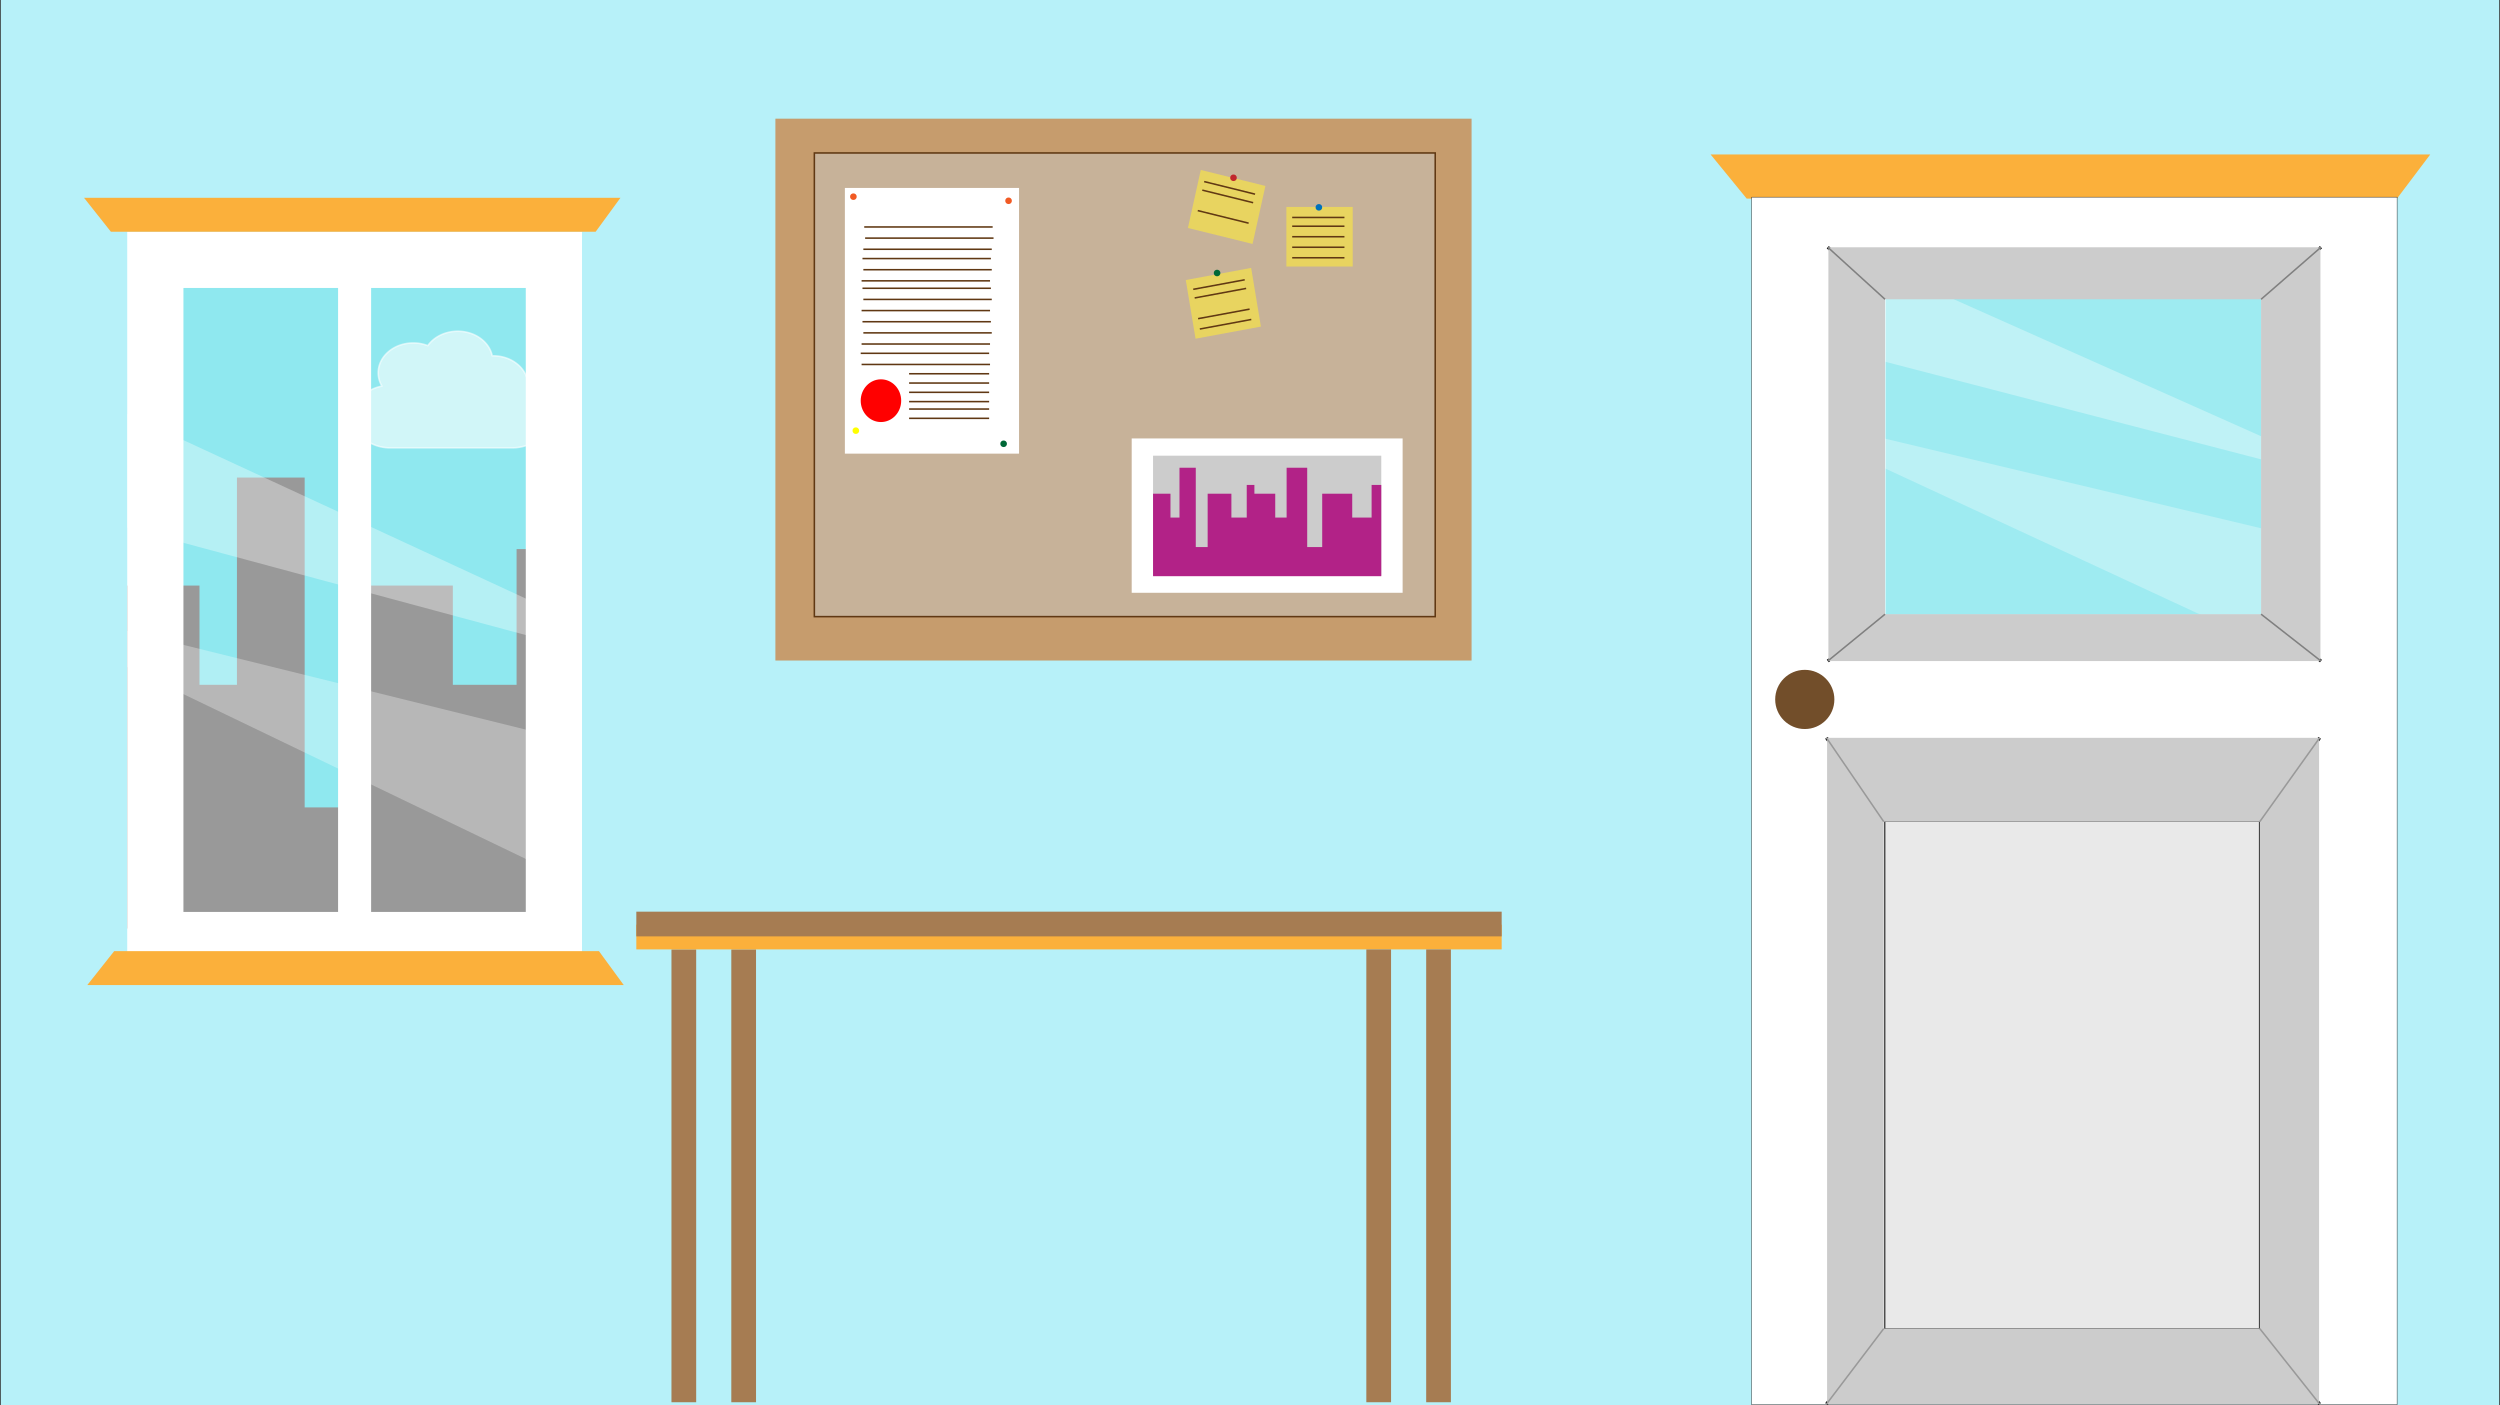 <svg id="Layer_1" data-name="Layer 1" xmlns="http://www.w3.org/2000/svg" width="1601" height="900" viewBox="0 0 1601 900"><rect x="0" y="0" width="1601" height="900" fill="#333333" stroke="none"/><defs><style>.cls-1{fill:#b7f1f9;}.cls-2{fill:#8fe8ef;}.cls-22,.cls-3,.cls-5,.cls-6,.cls-7{fill:#fff;}.cls-3{stroke:#fff;stroke-linecap:round;stroke-linejoin:round;opacity:0.59;}.cls-4{fill:#999;}.cls-5{opacity:0.34;}.cls-6{opacity:0.3;}.cls-8{fill:#fbb03b;}.cls-9{fill:#c69c6d;}.cls-10{fill:#c7b299;}.cls-10,.cls-11{stroke:#603813;}.cls-10,.cls-11,.cls-22,.cls-24,.cls-25,.cls-27{stroke-miterlimit:10;}.cls-11,.cls-24,.cls-25,.cls-27{fill:none;}.cls-12{fill:red;}.cls-13{fill:#e8d460;}.cls-14{fill:#f15a24;}.cls-15{fill:#ff0;}.cls-16{fill:#006837;}.cls-17{fill:#0071bc;}.cls-18{fill:#c1272d;}.cls-19{fill:#ccc;}.cls-20{fill:#b22287;}.cls-21{fill:#a67c52;}.cls-22,.cls-24{stroke:#000;}.cls-22{stroke-width:0.25px;}.cls-23{opacity:0.86;}.cls-24{stroke-width:2px;}.cls-25{stroke:gray;}.cls-26{fill:#e6e6e6;}.cls-27{stroke:#999;}.cls-28{fill:#724e2a;}</style></defs><title>spille_baggrund</title><rect class="cls-1" x="0.5" width="1600" height="900"/><rect class="cls-2" x="100.27" y="168.12" width="250.46" height="426.02"/><path d="M350.23,168.62v425H100.77v-425H350.23m1-1H99.77v427H351.23v-427Z"/><path class="cls-3" d="M338.12,248.7c.05-.56.09-1.14.09-1.71,0-10.56-10-19.12-22.43-19.12l-.56,0c-1.88-8.94-11-15.73-22.07-15.73-8.14,0-15.27,3.69-19.2,9.22a25.67,25.67,0,0,0-9.3-1.72c-12.39,0-22.43,8.56-22.43,19.11a16.71,16.71,0,0,0,2.36,8.53c-10.47,2-18.29,10-18.29,19.51h0c0,11.05,10.51,20,23.48,20h78.38c13,0,23.47-9,23.47-20h0C351.62,258.8,346.1,251.89,338.12,248.7Z"/><polygon class="cls-4" points="330.82 351.63 330.82 438.55 290 438.55 290 375 226.74 375 226.74 517.06 195.11 517.06 195.11 305.83 151.74 305.83 151.74 438.55 127.76 438.55 127.76 375 81.33 375 81.33 594.64 127.76 594.64 151.74 594.64 195.11 594.64 226.74 594.64 290 594.64 330.82 594.64 351.23 594.64 351.23 351.63 330.82 351.63"/><polygon class="cls-5" points="398.97 423.48 54.62 330.68 70.41 260.1 397.6 411.5 398.97 423.48"/><polygon class="cls-6" points="39.19 406.84 370.57 566.35 403.57 483.79 47.99 395.8 39.19 406.84"/><path class="cls-7" d="M336.71,184.41V584H117.47V184.41H336.71m36-36H81.47V620H372.71V148.41Z"/><rect class="cls-1" x="372.71" y="370.21" width="64.46" height="205.21"/><rect class="cls-1" x="16.88" y="239.38" width="64.46" height="205.21"/><polygon class="cls-8" points="383.56 609.09 73.13 609.09 55.91 630.83 399.45 630.83 383.56 609.09"/><rect class="cls-7" x="216.51" y="173.55" width="21.15" height="421.95"/><polygon class="cls-8" points="381.45 148.41 71.01 148.41 53.8 126.67 397.34 126.67 381.45 148.41"/><polygon class="cls-8" points="1535.02 127.17 1118.56 127.17 1095.47 98.92 1556.33 98.92 1535.02 127.17"/><rect class="cls-9" x="496.56" y="76" width="445.84" height="347"/><rect class="cls-10" x="521.51" y="97.96" width="397.6" height="296.93"/><rect class="cls-7" x="541.06" y="120.36" width="111.53" height="170.15"/><line class="cls-11" x1="553.45" y1="145.35" x2="635.7" y2="145.35"/><line class="cls-11" x1="552.89" y1="159.63" x2="635.13" y2="159.63"/><line class="cls-11" x1="554.02" y1="152.49" x2="636.26" y2="152.49"/><line class="cls-11" x1="552.33" y1="165.58" x2="634.57" y2="165.58"/><line class="cls-11" x1="551.76" y1="179.85" x2="634.01" y2="179.85"/><line class="cls-11" x1="552.89" y1="172.72" x2="635.13" y2="172.72"/><line class="cls-11" x1="552.33" y1="206.03" x2="634.57" y2="206.03"/><line class="cls-11" x1="551.76" y1="220.31" x2="634.01" y2="220.31"/><line class="cls-11" x1="552.89" y1="213.17" x2="635.13" y2="213.17"/><line class="cls-11" x1="551.2" y1="226.26" x2="633.44" y2="226.26"/><line class="cls-11" x1="551.76" y1="233.4" x2="634.01" y2="233.4"/><line class="cls-11" x1="552.33" y1="184.61" x2="634.57" y2="184.61"/><line class="cls-11" x1="551.76" y1="198.89" x2="634.01" y2="198.89"/><line class="cls-11" x1="552.89" y1="191.75" x2="635.13" y2="191.75"/><ellipse class="cls-12" cx="564.16" cy="256.6" rx="12.96" ry="13.68"/><line class="cls-11" x1="582.18" y1="239.35" x2="633.44" y2="239.35"/><line class="cls-11" x1="582.18" y1="245.3" x2="633.44" y2="245.3"/><line class="cls-11" x1="582.18" y1="251.24" x2="633.44" y2="251.24"/><line class="cls-11" x1="582.18" y1="257.19" x2="633.44" y2="257.19"/><line class="cls-11" x1="582.18" y1="261.95" x2="633.44" y2="261.95"/><line class="cls-11" x1="582.18" y1="267.9" x2="633.44" y2="267.9"/><rect class="cls-13" x="823.8" y="132.53" width="42.49" height="38.15"/><line class="cls-11" x1="827.52" y1="139.26" x2="860.98" y2="139.26"/><line class="cls-11" x1="827.52" y1="144.87" x2="860.98" y2="144.87"/><line class="cls-11" x1="827.52" y1="151.6" x2="860.98" y2="151.6"/><line class="cls-11" x1="827.52" y1="158.34" x2="860.98" y2="158.34"/><line class="cls-11" x1="827.52" y1="165.07" x2="860.98" y2="165.07"/><polygon class="cls-13" points="802.13 156.22 760.75 145.99 768.99 108.84 810.36 119.08 802.13 156.22"/><line class="cls-11" x1="771.15" y1="116.29" x2="803.74" y2="124.35"/><line class="cls-11" x1="769.94" y1="121.76" x2="802.52" y2="129.81"/><line class="cls-11" x1="767.04" y1="134.87" x2="799.62" y2="142.92"/><polygon class="cls-13" points="807.48 209.15 765.63 216.9 759.38 179.33 801.24 171.57 807.48 209.15"/><line class="cls-11" x1="764.15" y1="185.28" x2="797.11" y2="179.17"/><line class="cls-11" x1="765.07" y1="190.81" x2="798.03" y2="184.7"/><line class="cls-11" x1="767.27" y1="204.07" x2="800.23" y2="197.96"/><line class="cls-11" x1="768.37" y1="210.7" x2="801.33" y2="204.59"/><circle class="cls-14" cx="546.51" cy="125.95" r="2.1"/><circle class="cls-14" cx="645.88" cy="128.58" r="2.1"/><circle class="cls-15" cx="548.08" cy="275.79" r="2.1"/><circle class="cls-16" cx="642.72" cy="284.2" r="2.1"/><circle class="cls-16" cx="779.42" cy="174.84" r="2.1"/><circle class="cls-17" cx="844.61" cy="132.78" r="2.1"/><circle class="cls-18" cx="789.93" cy="113.85" r="2.1"/><rect class="cls-7" x="724.74" y="280.78" width="173.5" height="98.84"/><rect class="cls-19" x="738.41" y="291.82" width="146.16" height="76.76"/><polygon class="cls-20" points="878.37 310.55 878.37 331.45 865.96 331.45 865.96 316.17 846.74 316.17 846.74 350.34 837.13 350.34 837.13 299.54 823.95 299.54 823.95 331.45 816.66 331.45 816.66 316.17 803.32 316.17 803.32 310.55 798.41 310.55 798.41 331.45 788.59 331.45 788.59 316.17 773.38 316.17 773.38 350.34 765.77 350.34 765.77 299.54 755.34 299.54 755.34 331.45 749.57 331.45 749.57 316.17 738.41 316.17 738.41 368.99 749.57 368.99 755.34 368.99 765.77 368.99 773.38 368.99 788.59 368.99 798.41 368.99 802.55 368.99 803.32 368.99 816.66 368.99 823.95 368.99 837.13 368.99 846.74 368.99 865.96 368.99 878.37 368.99 884.57 368.99 884.57 310.55 878.37 310.55"/><rect class="cls-21" x="292.92" y="745.08" width="290" height="15.83" transform="translate(-315.08 1190.92) rotate(-90)"/><rect class="cls-21" x="331.25" y="745.08" width="290" height="15.83" transform="translate(-276.75 1229.25) rotate(-90)"/><rect class="cls-8" x="407.5" y="592.17" width="554.17" height="15.83"/><rect class="cls-21" x="407.5" y="583.83" width="554.17" height="15.83"/><rect class="cls-21" x="776.25" y="745.08" width="290" height="15.83" transform="translate(168.25 1674.25) rotate(-90)"/><rect class="cls-21" x="737.92" y="745.08" width="290" height="15.83" transform="translate(129.92 1635.92) rotate(-90)"/><rect class="cls-22" x="1121.77" y="126.25" width="413.33" height="773.33"/><g class="cls-23"><rect class="cls-2" x="1207.47" y="191.25" width="240.71" height="202.45"/></g><polygon class="cls-5" points="1476.86 301.66 1179.91 224.56 1193.53 165.94 1475.67 291.7 1476.86 301.66"/><polygon class="cls-6" points="1171.27 283.33 1457.04 415.83 1485.5 347.25 1178.86 274.16 1171.27 283.33"/><line class="cls-24" x1="1448" y1="393.71" x2="1486.33" y2="423.33"/><line class="cls-24" x1="1448" y1="191.25" x2="1486.33" y2="158.33"/><line class="cls-24" x1="1207.17" y1="191.25" x2="1170.5" y2="158.33"/><line class="cls-24" x1="1207.17" y1="393.71" x2="1170.5" y2="423.33"/><path class="cls-19" d="M1170.9,158.33v265H1486v-265Zm277.1,235H1207.17V191.67H1448Z"/><line class="cls-25" x1="1207.17" y1="191.67" x2="1170.5" y2="158.33"/><line class="cls-25" x1="1486.33" y1="158.33" x2="1448" y2="191.67"/><line class="cls-25" x1="1448" y1="393.33" x2="1486.33" y2="423.33"/><line class="cls-25" x1="1207.17" y1="393.33" x2="1170.5" y2="423.33"/><g class="cls-23"><rect class="cls-26" x="1207.01" y="525.88" width="239.96" height="325.21"/><path d="M1446.6,526.25V850.71H1207.39V526.25H1446.6m.75-.75H1206.64v326h240.71v-326Z"/></g><line class="cls-24" x1="1447.17" y1="851.46" x2="1485.5" y2="899.17"/><line class="cls-24" x1="1447.17" y1="525.5" x2="1485.5" y2="472.5"/><line class="cls-24" x1="1206.33" y1="525.5" x2="1169.67" y2="472.5"/><line class="cls-24" x1="1206.33" y1="851.46" x2="1169.67" y2="899.17"/><path class="cls-19" d="M1170.06,472.5V899.17h315.08V472.5Zm277.11,378.36H1206.33V526.17h240.84Z"/><line class="cls-27" x1="1206.33" y1="526.17" x2="1169.67" y2="472.5"/><line class="cls-27" x1="1485.5" y1="472.5" x2="1447.17" y2="526.17"/><line class="cls-27" x1="1447.17" y1="850.86" x2="1485.5" y2="899.17"/><line class="cls-27" x1="1206.33" y1="850.86" x2="1169.67" y2="899.17"/><circle class="cls-28" cx="1155.78" cy="447.92" r="18.95"/></svg>
